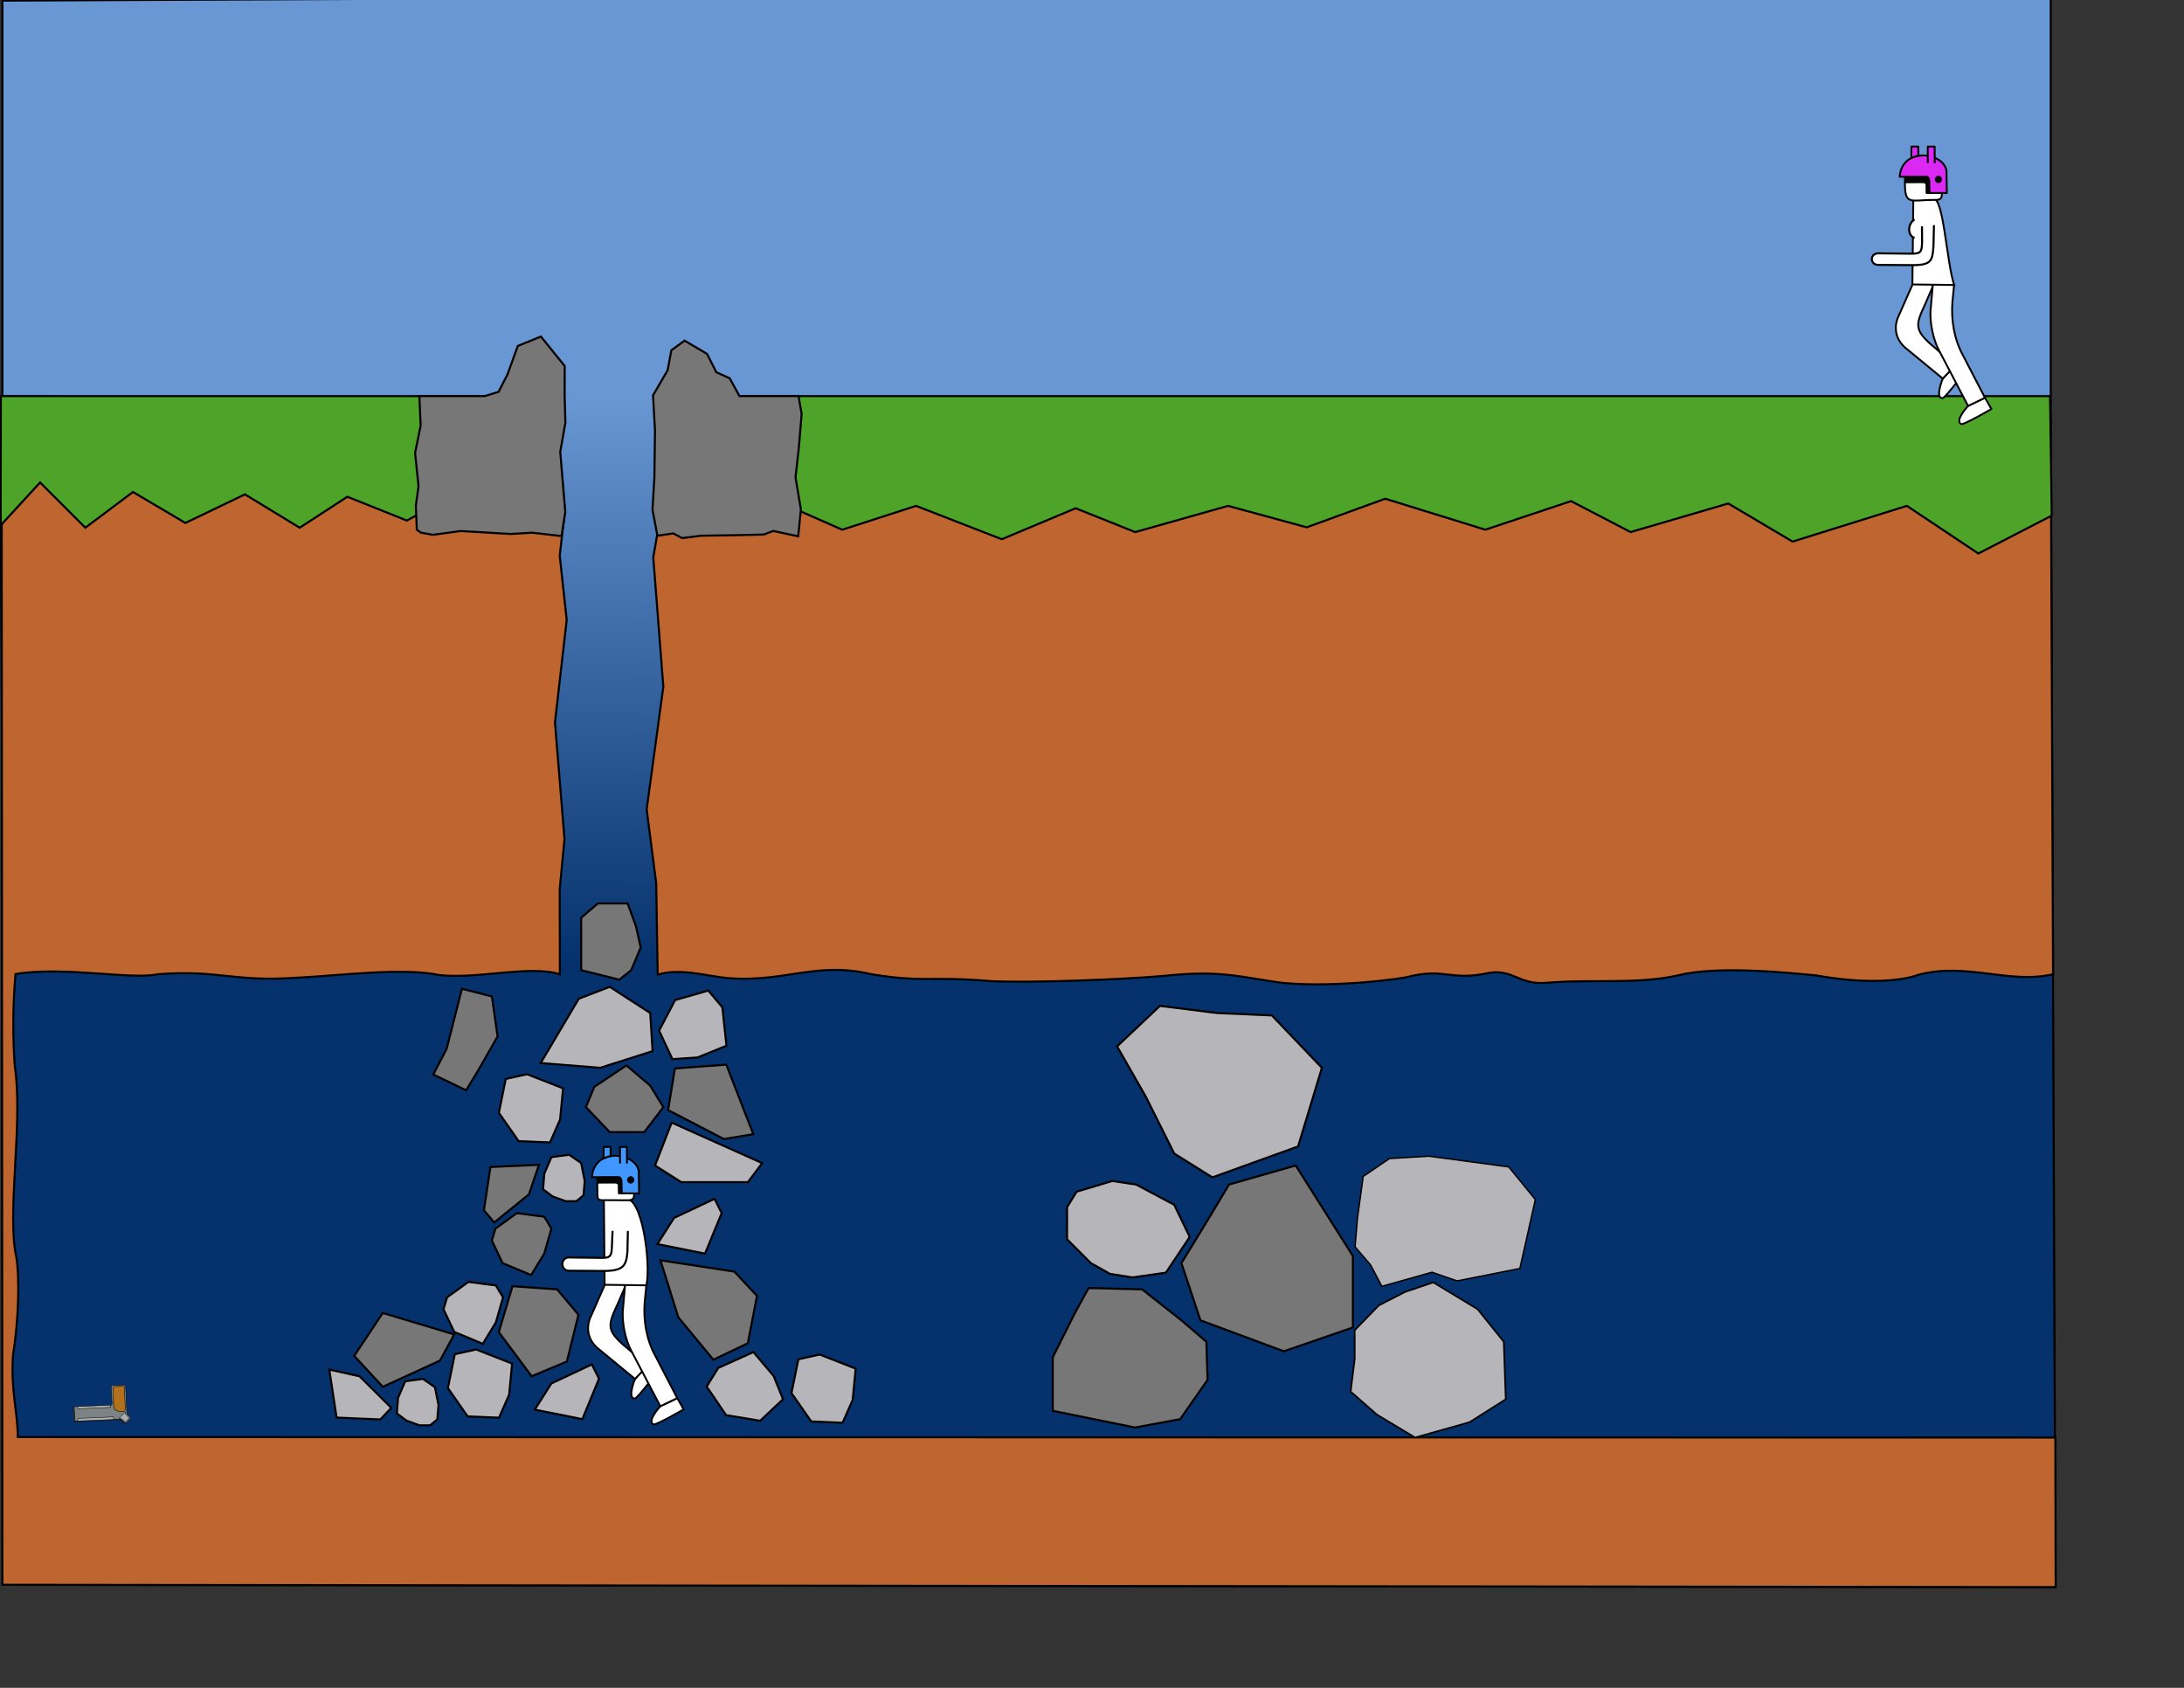 <?xml version="1.0" encoding="UTF-8" standalone="no"?>
<!-- Created with Inkscape (http://www.inkscape.org/) -->

<svg
   xmlns:dc="http://purl.org/dc/elements/1.1/"
   xmlns:cc="http://creativecommons.org/ns#"
   xmlns:rdf="http://www.w3.org/1999/02/22-rdf-syntax-ns#"
   xmlns:svg="http://www.w3.org/2000/svg"
   xmlns="http://www.w3.org/2000/svg"
   xmlns:xlink="http://www.w3.org/1999/xlink"
   xmlns:sodipodi="http://sodipodi.sourceforge.net/DTD/sodipodi-0.dtd"
   xmlns:inkscape="http://www.inkscape.org/namespaces/inkscape"
   width="792pt"
   height="612pt"
   id="svg4591"
   version="1.1"
   inkscape:version="0.48.3.1 r9886"
   sodipodi:docname="tut4.svg">
  <rect width="100%" height="100%" fill="#333333" stroke="none"/>
  <defs
     id="defs4593">
    <linearGradient
       id="linearGradient7046">
      <stop
         style="stop-color:#6997d3;stop-opacity:1;"
         offset="0"
         id="stop7060" />
      <stop
         style="stop-color:#05326d;stop-opacity:1;"
         offset="1"
         id="stop7050" />
    </linearGradient>
    <linearGradient
       inkscape:collect="always"
       xlink:href="#linearGradient7046"
       id="linearGradient7070"
       x1="186.063"
       y1="186.426"
       x2="412.507"
       y2="182.827"
       gradientUnits="userSpaceOnUse"
       gradientTransform="matrix(-0.008,1.205,-0.78,-0.013,444.068,-30.175)" />
  </defs>
  <sodipodi:namedview
     inkscape:document-units="in"
     pagecolor="#ffffff"
     bordercolor="#666666"
     borderopacity="1.0"
     inkscape:pageopacity="0.0"
     inkscape:pageshadow="2"
     inkscape:zoom="1"
     inkscape:cx="443.70239"
     inkscape:cy="424.31622"
     inkscape:current-layer="layer1"
     id="namedview4595"
     showgrid="false"
     inkscape:window-width="1920"
     inkscape:window-height="1138"
     inkscape:window-x="-8"
     inkscape:window-y="-8"
     inkscape:window-maximized="1"
     showguides="true"
     inkscape:guide-bbox="true">
    <inkscape:grid
       type="xygrid"
       id="grid7038" />
    <sodipodi:guide
       orientation="0,1"
       position="-15.556,573.464"
       id="guide7040" />
    <sodipodi:guide
       orientation="1,0"
       position="7.5,-19.5"
       id="guide7042" />
  </sodipodi:namedview>
  <g
     inkscape:label="Layer 1"
     inkscape:groupmode="layer"
     id="layer1">
    <path
       style="fill:#6997d3;fill-opacity:1;stroke:#000000;stroke-width:1px;stroke-linecap:butt;stroke-linejoin:miter;stroke-opacity:1"
       d="m 1.152,0.302 0,194.629 990.422,13.82 0,-213.056 z"
       id="path6945"
       inkscape:connector-curvature="0"
       sodipodi:nodetypes="ccccc" />
    <path
       style="fill:#05326d;fill-opacity:1;stroke:#000000;stroke-width:1px;stroke-linecap:butt;stroke-linejoin:miter;stroke-opacity:1"
       d="m 0,191.477 3.455,574.675 990.422,1.152 -2.341,-564.31 z"
       id="path6943"
       inkscape:connector-curvature="0"
       sodipodi:nodetypes="ccccc" />
    <path
       style="fill:url(#linearGradient7070);fill-opacity:1;fill-rule:nonzero;stroke:none"
       d="M 330.873,-0.019 268.668,1.278 266.871,694.304 l 63.006,2.55 z"
       id="path7044"
       inkscape:connector-curvature="0"
       sodipodi:nodetypes="ccccc" />
    <g
       style="display:inline"
       id="g5934"
       transform="matrix(1.757,0,0,1.757,-504.964,-509.248)">
      <path
         sodipodi:nodetypes="csccc"
         inkscape:connector-curvature="0"
         id="path3040-0-4"
         d="m 462.115,669.368 c 0,0 -2.179,5.281 -0.029,5.296 0.709,0.005 6.205,-7.319 6.205,-7.319 l -2.797,-1.991 z"
         style="fill:#ffffff;fill-opacity:1;stroke:#000000;stroke-width:0.51px;stroke-linecap:round;stroke-linejoin:round;stroke-opacity:1;display:inline" />
      <path
         sodipodi:nodetypes="cccccccc"
         inkscape:connector-curvature="0"
         id="path3928-1"
         d="m 453.822,643.408 -3.823,8.671 c -0.999,1.955 -1.481,5.654 1.658,8.543 l 10.486,8.637 3.534,-3.636 -4.648,-3.949 c -6.878,-5.641 -6.64,-6.628 -3.628,-13.083 l 2.193,-5.097"
         style="fill:#ffffff;fill-opacity:1;stroke:#000000;stroke-width:0.51px;stroke-linecap:butt;stroke-linejoin:round;stroke-opacity:1;display:inline" />
      <path
         sodipodi:nodetypes="csccc"
         inkscape:connector-curvature="0"
         id="path3040-4-9"
         d="m 469.129,676.773 c 0,0 -3.849,4.14 -1.884,5.011 0.649,0.287 8.3,-4.14 8.3,-4.14 l -1.784,-3.107 z"
         style="fill:#ffffff;fill-opacity:1;stroke:#000000;stroke-width:0.51px;stroke-linecap:round;stroke-linejoin:round;stroke-opacity:1;display:inline" />
      <path
         sodipodi:nodetypes="cccccccc"
         inkscape:connector-curvature="0"
         id="path3928-4-1"
         d="m 459.42,643.39 -0.639,7.356 c -0.151,2.984 0.644,7.583 2.266,10.617 l 8.074,15.422 4.648,-2.238 -6.076,-11.714 c -2.392,-4.369 -3.288,-9.723 -2.881,-14.72 l 0.458,-4.605"
         style="fill:#ffffff;fill-opacity:1;stroke:#000000;stroke-width:0.51px;stroke-linecap:butt;stroke-linejoin:round;stroke-opacity:1;display:inline" />
      <path
         sodipodi:nodetypes="cccc"
         inkscape:connector-curvature="0"
         id="path3925-0-8-4-7"
         d="m 459.545,619.855 c 4.447,-1.041 7.046,17.301 5.755,23.656 l -11.506,-0.147 -0.205,-23.622"
         style="fill:#ffffff;fill-opacity:1;stroke:#000000;stroke-width:0.51px;stroke-linecap:butt;stroke-linejoin:miter;stroke-opacity:1;display:inline" />
      <path
         sodipodi:nodetypes="ccccccc"
         inkscape:connector-curvature="0"
         id="path3893-5"
         d="m 451.756,613.906 0.064,4.973 c -0.069,1.53 1.312,1.148 2.471,1.195 l 5.794,0.032 c 2.125,0.075 1.744,-1.269 1.817,-1.891 l -1.57,-5.983 -7.396,0.128"
         style="fill:#ffffff;fill-opacity:1;stroke:#000000;stroke-width:0.51px;stroke-linecap:butt;stroke-linejoin:round;stroke-opacity:1;display:inline" />
      <path
         sodipodi:nodetypes="cccccccc"
         inkscape:connector-curvature="0"
         id="path3902-7"
         d="m 451.888,613.769 -0.022,1.488 4.801,-0.022 c 0.451,-0.045 0.902,0.225 1.014,0.609 l 0.013,2.35 1.555,0.003 -0.103,-5.35 -7.326,0.158"
         style="fill:#000000;fill-opacity:1;stroke:#000000;stroke-width:0.51px;stroke-linecap:butt;stroke-linejoin:round;stroke-opacity:1;display:inline" />
      <path
         sodipodi:nodetypes="ccccccc"
         inkscape:connector-curvature="0"
         id="path3090-6"
         d="m 463.169,612.009 0.112,6.2 -4.766,-0.016 -0.061,-2.682 c 0.1,-2.113 -1.011,-1.713 -0.895,-1.781 l -7.264,0.019 c 0.633,-8.282 11.96,-6.812 12.875,-1.74 z"
         style="fill:#4296ff;fill-opacity:1;stroke:#000000;stroke-width:0.51px;stroke-linecap:butt;stroke-linejoin:round;stroke-opacity:1;display:inline" />
      <path
         transform="matrix(0.51,0,0,0.51,425.425,355.777)"
         d="m 71.5,507.3 c 0,1.001 -0.811,1.812 -1.812,1.812 -1.001,0 -1.812,-0.811 -1.812,-1.812 0,-1.001 0.811,-1.812 1.812,-1.812 1.001,0 1.812,0.811 1.812,1.812 z"
         sodipodi:ry="1.8125"
         sodipodi:rx="1.8125"
         sodipodi:cy="507.29968"
         sodipodi:cx="69.6875"
         id="path3860-1"
         style="opacity:0.979;fill:#000000;fill-opacity:1;stroke:#000000;stroke-width:0.3;stroke-linecap:butt;stroke-linejoin:round;stroke-miterlimit:4;stroke-opacity:1;stroke-dasharray:none;display:inline"
         sodipodi:type="arc" />
      <path
         sodipodi:nodetypes="cccccc"
         inkscape:connector-curvature="0"
         id="path3866-8"
         d="m 453.517,608.576 0.005,-3.14 1.897,-0.016 0.018,2.527 c -0.925,0.171 -1.326,0.399 -1.919,0.629 z"
         style="fill:#4296ff;fill-opacity:1;stroke:#000000;stroke-width:0.51px;stroke-linecap:butt;stroke-linejoin:round;stroke-opacity:1;display:inline" />
      <path
         sodipodi:nodetypes="cccc"
         inkscape:connector-curvature="0"
         id="path3866-7-9"
         d="m 458.025,609.983 0,-4.539 1.897,-0.016 0.022,4.572"
         style="fill:#4296ff;fill-opacity:1;stroke:#000000;stroke-width:0.51px;stroke-linecap:butt;stroke-linejoin:round;stroke-opacity:1;display:inline" />
      <path
         sodipodi:nodetypes="cccccccc"
         inkscape:connector-curvature="0"
         id="path3928-9-8-5-6-4"
         d="m 455.97,628.747 -0.195,4.531 c -0.115,2.713 -0.85,2.743 -4.04,2.657 l -7.934,-0.091 c -2.316,0.243 -2.033,3.557 0.009,3.65 l 8.125,0.052 c 6.727,0.185 7.77,-0.914 8.128,-5.18 l 0.124,-5.578"
         style="fill:#ffffff;fill-opacity:1;stroke:#000000;stroke-width:0.562px;stroke-linecap:round;stroke-linejoin:round;stroke-opacity:1;display:inline" />
    </g>
    <path
       style="fill:#bf6530;fill-opacity:1;stroke:#000000;stroke-width:1px;stroke-linecap:butt;stroke-linejoin:miter;stroke-opacity:1"
       d="m 270.696,219.29 2.414,27.931 -2.472,21.416 3.374,31.095 -5.678,49.521 4.607,56.431 -2.303,24.185 0.078,41.131 c -14.98,-4.566 -39.635,2.525 -58.483,0.382 -17.377,-3.74 -48.436,0.323 -68.462,1.29 C 112.524,474.85 106.045,468.75 76.31,471 63.52,473.814 30.84,467 7.5,470.913 c -1.368,15.966 -1.31,30.78 -0.374,44.155 4.199,28.058 -3.983,71.376 0.792,92.812 1.584,9.378 1.152,30.273 -1.584,46.85 -1.248,16.891 2.111,27.16 2.303,40.02 l 985.166,0.247 0.153,72.307 L 1.152,766.152 0.814,221.834 z"
       id="path4662"
       inkscape:connector-curvature="0"
       sodipodi:nodetypes="ccccccccccccccccccccc" />
    <path
       style="fill:#bf6530;fill-opacity:1;stroke:#000000;stroke-width:1px;stroke-linecap:butt;stroke-linejoin:miter;stroke-opacity:1"
       d="m 992.688,471 c -21.114,4.941 -41.835,-5.851 -64.883,0.21 -9.134,3.406 -27.124,4.471 -49.695,0.344 -13.822,-1.21 -46.753,-4.852 -66.581,-0.056 -19.56,4.528 -41.457,1.778 -63.242,3.602 -14.102,1.32 -16.381,-6.669 -28.282,-4.75 -18.802,4.162 -21.372,-2.775 -40.086,2.119 -13.508,2.42 -46.776,5.286 -65.971,1.831 -16.202,-2.443 -25.104,-5.155 -50.835,-2.543 -19.578,1.823 -67.411,3.602 -84.398,2.547 -29.367,-2.495 -30.989,0.919 -57.477,-3.303 -26.008,-6.238 -40.819,3.632 -67.691,2 -11.229,-0.768 -23.974,-5.25 -35.551,-1.807 l -0.716,-44.203 -4.607,-35.701 8.062,-59.31 -4.874,-62.575 6.675,-37.955 669.129,0.463 z"
       id="path4664"
       inkscape:connector-curvature="0"
       sodipodi:nodetypes="cccccccccccccccccccc" />
    <path
       style="fill:#4ea429;fill-opacity:1;stroke:#000000;stroke-width:1px;stroke-linecap:butt;stroke-linejoin:miter;stroke-opacity:1"
       d="m 272.5,245.456 -4.362,-5.296 -20.73,13.82 -29.943,-13.82 -20.73,11.517 -28.791,-11.517 -23.033,14.972 L 118.423,239.008 89.631,252.828 64.295,237.856 41.262,255.131 19.381,233.249 0.338,253.979 0.403,191.5 272.5,191.5 l -6.01,26.801 z"
       id="path4666"
       inkscape:connector-curvature="0"
       sodipodi:nodetypes="ccccccccccccccccc" />
    <path
       style="fill:#777777;fill-opacity:1;stroke:#000000;stroke-width:1px;stroke-linecap:butt;stroke-linejoin:miter;stroke-opacity:1"
       d="m 202.768,191.5 31.516,0 6.791,-2.069 4.316,-8.433 4.969,-13.743 11.157,-4.551 11.513,14.229 -0.007,14.851 0.346,12.553 -2.489,14.147 2.446,29 -1.826,11.685 -14.15,-1.629 -10.383,0.611 -24.227,-1.425 -13.437,1.832 -5.73,-1.018 -2.036,-1.425 -0.476,-11.596 1.292,-9.474 -1.658,-16.12 2.694,-13.149 z"
       id="path6951"
       inkscape:connector-curvature="0"
       sodipodi:nodetypes="ccccccccccccccccccccccc" />
    <path
       style="fill:#b6b5b9;fill-opacity:1;stroke:#000000;stroke-width:0.825px;stroke-linecap:butt;stroke-linejoin:miter;stroke-opacity:1"
       d="m 679.362,624.596 -12.668,6.484 -11.693,12.042 0,13.895 -1.949,15.748 12.668,11.116 18.515,11.116 26.31,-7.411 17.54,-11.116 -0.974,-27.79 -12.668,-15.748 -21.438,-12.969 z"
       id="path5784"
       inkscape:connector-curvature="0"
       sodipodi:nodetypes="ccccccccccccc" />
    <path
       style="fill:#777777;fill-opacity:1;stroke:#000000;stroke-width:1px;stroke-linecap:butt;stroke-linejoin:miter;stroke-opacity:1"
       d="m 626.5,563.461 27.64,43.763 0,34.55 -33.398,11.517 -40.308,-14.972 -9.213,-27.64 12.668,-20.73 10.365,-17.275 z"
       id="path5786"
       inkscape:connector-curvature="0"
       sodipodi:nodetypes="ccccccccc" />
    <path
       style="fill:#b6b5b9;fill-opacity:1;stroke:#000000;stroke-width:1px;stroke-linecap:butt;stroke-linejoin:miter;stroke-opacity:1"
       d="m 560.855,486.3 -20.73,19.578 13.82,24.185 13.82,27.64 18.426,11.517 41.46,-14.972 11.517,-38.005 -24.185,-25.336 -26.488,-1.152 z"
       id="path5788"
       inkscape:connector-curvature="0"
       sodipodi:nodetypes="cccccccccc" />
    <path
       style="fill:#b6b5b9;fill-opacity:1;stroke:#000000;stroke-width:1px;stroke-linecap:butt;stroke-linejoin:miter;stroke-opacity:1"
       d="m 279.852,482.845 14.972,-5.758 19.578,12.668 1.152,18.426 -25.336,8.062 -28.791,-2.303 z"
       id="path5790"
       inkscape:connector-curvature="0"
       sodipodi:nodetypes="ccccccc" />
    <path
       style="fill:#b6b5b9;fill-opacity:1;stroke:#000000;stroke-width:1px;stroke-linecap:butt;stroke-linejoin:miter;stroke-opacity:1"
       d="m 324.766,542.731 -8.062,20.73 12.668,8.062 32.246,0 6.91,-9.213 z"
       id="path5792"
       inkscape:connector-curvature="0"
       sodipodi:nodetypes="cccccc" />
    <path
       style="fill:#b6b5b9;fill-opacity:1;stroke:#000000;stroke-width:1px;stroke-linecap:butt;stroke-linejoin:miter;stroke-opacity:1"
       d="m 325.918,588.797 19.578,-9.213 3.455,6.91 -8.062,19.578 -23.033,-4.607 z"
       id="path5794"
       inkscape:connector-curvature="0"
       sodipodi:nodetypes="cccccc" />
    <path
       style="fill:#b6b5b9;fill-opacity:1;stroke:#000000;stroke-width:0.705px;stroke-linecap:butt;stroke-linejoin:miter;stroke-opacity:1"
       d="m 671.859,560.101 -12.749,8.649 -2.757,20.186 -1.17,13.832 7.549,8.848 5.424,10.289 24.23,-6.815 12.14,4.181 30.361,-6.007 7.493,-33.333 -12.875,-15.789 -38.57,-5.187 z"
       id="path5796"
       inkscape:connector-curvature="0"
       sodipodi:nodetypes="ccccccccccccc" />
    <path
       style="fill:#777777;fill-opacity:1;stroke:#000000;stroke-width:1px;stroke-linecap:butt;stroke-linejoin:miter;stroke-opacity:1"
       d="m 223.341,478.041 14.508,3.695 2.752,19.35 -9.224,16.117 -5.995,9.9 -15.888,-7.611 6.457,-12.434 z"
       id="path5800"
       inkscape:connector-curvature="0"
       sodipodi:nodetypes="cccccccc" />
    <path
       style="fill:#777777;fill-opacity:1;stroke:#000000;stroke-width:1px;stroke-linecap:butt;stroke-linejoin:miter;stroke-opacity:1"
       d="m 351.174,514.711 -24.845,1.851 -3.307,20.105 26.987,14.004 14.239,-2.342 z"
       id="path5802"
       inkscape:connector-curvature="0"
       sodipodi:nodetypes="cccccc" />
    <g
       id="g5916"
       transform="matrix(-0.211,0.009,-0.009,-0.211,234.139,740.296)">
      <path
         sodipodi:nodetypes="ccccccccccccc"
         inkscape:connector-curvature="0"
         id="path3090"
         d="m 805.946,303.651 0.253,62.199 c -0.137,3.537 2.38,3.94 5,4 l 25,0 c 2.994,0.011 3.045,-1.598 3,-4 l -0.253,-38.02 c 0.064,-2.689 1.947,-2.995 4,-3 l 83,0 0,-33 -105,0 -11.214,-10.536 -12.5,12.143 z"
         style="fill:#7c8384;fill-opacity:1;stroke:#000000;stroke-width:1px;stroke-linecap:round;stroke-linejoin:round;stroke-opacity:1;display:inline" />
      <path
         sodipodi:nodetypes="ccccc"
         inkscape:connector-curvature="0"
         id="path3103"
         d="m 926.16,291.757 1.775,-1.165 0.011,33.238 -1.905,0.968 z"
         style="fill:#7c8384;fill-opacity:1;stroke:#000000;stroke-width:1px;stroke-linecap:round;stroke-linejoin:round;stroke-opacity:1;display:inline" />
      <path
         sodipodi:nodetypes="ccccccc"
         inkscape:connector-curvature="0"
         id="path3873"
         d="m 927.858,290.516 -106.502,-0.14 -10.525,-10.089 -1.056,0.991 10.999,10.595 105.452,-0.067 z"
         style="fill:#737470;fill-opacity:1;stroke:#000000;stroke-width:1px;stroke-linecap:round;stroke-linejoin:round;stroke-opacity:1;display:inline" />
      <path
         sodipodi:nodetypes="ccccc"
         inkscape:connector-curvature="0"
         id="path3095"
         d="m 834.946,291.829 3,6 80,0 3,-6 z"
         style="fill:#abaeae;fill-opacity:1;stroke:#000000;stroke-width:1px;stroke-linecap:butt;stroke-linejoin:miter;stroke-opacity:1;display:inline" />
      <path
         sodipodi:nodetypes="ccccccc"
         inkscape:connector-curvature="0"
         id="path3097"
         d="m 800.938,293.203 7.938,9.619 -0.182,5.218 16.073,-14.053 -4.865,-0.2 -9.999,-9.128 z"
         style="fill:#abaeae;fill-opacity:1;stroke:#000000;stroke-width:0.839px;stroke-linecap:butt;stroke-linejoin:miter;stroke-opacity:1;display:inline" />
      <path
         sodipodi:nodetypes="cccccccc"
         inkscape:connector-curvature="0"
         id="path3099"
         d="m 809.16,315.256 0,48.517 c 0.007,3.529 2.946,3.092 6.224,3.164 l 13.693,0 c 4.315,0.042 6.159,-0.608 6.224,-3.164 l 0,-44.298 c 0.295,-6.142 -10.805,-10.627 -19.316,-10.754 -5.106,-0.192 -6.667,2.816 -6.824,6.535 z"
         style="fill:#b3711e;fill-opacity:1;stroke:#000000;stroke-width:1.146px;stroke-linecap:butt;stroke-linejoin:miter;stroke-opacity:1;display:inline" />
      <path
         sodipodi:nodetypes="ccccc"
         inkscape:connector-curvature="0"
         id="path3101"
         d="m 842.946,324.829 0,-5 75,0 0,5 z"
         style="fill:#abaeae;fill-opacity:1;stroke:#000000;stroke-width:1px;stroke-linecap:butt;stroke-linejoin:miter;stroke-opacity:1;display:inline" />
    </g>
    <path
       style="fill:#b6b5b9;fill-opacity:1;stroke:#000000;stroke-width:1px;stroke-linecap:butt;stroke-linejoin:miter;stroke-opacity:1"
       d="m 537.822,570.946 -17.275,5.182 -4.607,7.486 0,15.547 11.517,11.517 9.213,5.182 10.941,1.727 16.123,-2.303 11.517,-17.275 -7.486,-15.547 -18.426,-9.789 z"
       id="path5925"
       inkscape:connector-curvature="0"
       sodipodi:nodetypes="cccccccccccc" />
    <path
       style="fill:#777777;fill-opacity:1;stroke:#000000;stroke-width:1px;stroke-linecap:butt;stroke-linejoin:miter;stroke-opacity:1"
       d="m 281.003,469.025 18.426,4.607 5.758,-4.607 4.607,-10.941 -2.303,-10.365 -4.031,-10.941 -14.396,0 -8.062,6.91 0,13.82 z"
       id="path5927"
       inkscape:connector-curvature="0"
       sodipodi:nodetypes="cccccccccc" />
    <path
       style="fill:#777777;fill-opacity:1;stroke:#000000;stroke-width:1px;stroke-linecap:butt;stroke-linejoin:miter;stroke-opacity:1"
       d="m 287.338,525.456 15.547,-10.365 11.517,9.789 6.334,10.365 -9.213,12.092 -16.699,0 -11.517,-12.092 z"
       id="path5929"
       inkscape:connector-curvature="0"
       sodipodi:nodetypes="cccccccc" />
    <path
       style="fill:#b6b5b9;fill-opacity:1;stroke:#000000;stroke-width:1px;stroke-linecap:butt;stroke-linejoin:miter;stroke-opacity:1"
       d="m 263.153,567.491 3.455,-8.062 8.637,-1.152 5.758,4.031 1.727,8.637 -0.576,6.91 -3.455,2.879 -5.182,0 -6.334,-2.303 -4.607,-3.455 z"
       id="path5931"
       inkscape:connector-curvature="0"
       sodipodi:nodetypes="ccccccccccc" />
    <path
       style="fill:#777777;fill-opacity:1;stroke:#000000;stroke-width:1px;stroke-linecap:butt;stroke-linejoin:miter;stroke-opacity:1"
       d="m 239.544,593.979 10.365,-7.486 13.244,1.727 3.455,5.758 -3.455,12.092 -6.334,10.365 -13.82,-5.758 -5.182,-10.941 z"
       id="path5933"
       inkscape:connector-curvature="0"
       sodipodi:nodetypes="ccccccccc" />
    <path
       style="fill:#b6b5b9;fill-opacity:1;stroke:#000000;stroke-width:1px;stroke-linecap:butt;stroke-linejoin:miter;stroke-opacity:1"
       d="m 254.869,519.332 17.396,6.822 -1.44,15.046 -4.878,11.125 -15.189,-0.639 -9.553,-13.696 3.33,-16.364 z"
       id="path5929-4"
       inkscape:connector-curvature="0"
       sodipodi:nodetypes="cccccccc" />
    <path
       style="fill:#777777;fill-opacity:1;stroke:#000000;stroke-width:1px;stroke-linecap:butt;stroke-linejoin:miter;stroke-opacity:1"
       d="m 529.761,622.771 22.457,0.576 19.002,14.971 12.092,10.365 0.576,18.426 -13.244,19.002 -21.881,4.031 -39.732,-8.062 0,-25.912 10.365,-20.73 6.91,-12.668 z"
       id="path5953"
       inkscape:connector-curvature="0"
       sodipodi:nodetypes="cccccccccccc" />
    <path
       style="fill:#777777;fill-opacity:1;stroke:#000000;stroke-width:1px;stroke-linecap:butt;stroke-linejoin:miter;stroke-opacity:1"
       d="m 355.085,614.775 10.938,11.733 -4.43,22.895 -16.66,7.957 -16.949,-20.485 -8.628,-27.565 z"
       id="path5790-8"
       inkscape:connector-curvature="0"
       sodipodi:nodetypes="ccccccc" />
    <path
       style="fill:#777777;fill-opacity:1;stroke:#000000;stroke-width:1px;stroke-linecap:butt;stroke-linejoin:miter;stroke-opacity:1"
       d="m 269.372,623.345 10.323,12.277 -5.596,22.638 -17.045,7.094 -15.879,-21.326 6.614,-22.212 z"
       id="path5790-82"
       inkscape:connector-curvature="0"
       sodipodi:nodetypes="ccccccc" />
    <path
       style="fill:#b6b5b9;fill-opacity:1;stroke:#000000;stroke-width:1px;stroke-linecap:butt;stroke-linejoin:miter;stroke-opacity:1"
       d="m 347.266,661.343 17.036,-7.677 9.757,11.544 4.55,11.263 -11.07,10.419 -16.473,-2.736 -9.379,-13.816 z"
       id="path5929-4-4"
       inkscape:connector-curvature="0"
       sodipodi:nodetypes="cccccccc" />
    <path
       style="fill:#b6b5b9;fill-opacity:1;stroke:#000000;stroke-width:1px;stroke-linecap:butt;stroke-linejoin:miter;stroke-opacity:1"
       d="m 266.608,668.837 19.578,-9.213 3.455,6.91 -8.062,19.578 -23.033,-4.607 z"
       id="path5794-5"
       inkscape:connector-curvature="0"
       sodipodi:nodetypes="cccccc" />
    <path
       style="fill:#b6b5b9;fill-opacity:1;stroke:#000000;stroke-width:1px;stroke-linecap:butt;stroke-linejoin:miter;stroke-opacity:1"
       d="m 230.222,652.411 17.396,6.822 -1.44,15.046 -4.878,11.125 -15.189,-0.639 -9.553,-13.696 3.33,-16.364 z"
       id="path5929-4-2"
       inkscape:connector-curvature="0"
       sodipodi:nodetypes="cccccccc" />
    <path
       style="fill:#b6b5b9;fill-opacity:1;stroke:#000000;stroke-width:1px;stroke-linecap:butt;stroke-linejoin:miter;stroke-opacity:1"
       d="m 192.456,675.85 3.455,-8.062 8.637,-1.152 5.758,4.031 1.727,8.637 -0.576,6.91 -3.455,2.879 -5.182,0 -6.334,-2.303 -4.607,-3.455 z"
       id="path5931-2"
       inkscape:connector-curvature="0"
       sodipodi:nodetypes="ccccccccccc" />
    <path
       style="fill:#b6b5b9;fill-opacity:1;stroke:#000000;stroke-width:1px;stroke-linecap:butt;stroke-linejoin:miter;stroke-opacity:1"
       d="m 216.162,627.22 10.365,-7.486 13.244,1.727 3.455,5.758 -3.455,12.092 -6.334,10.365 -13.82,-5.758 -5.182,-10.941 z"
       id="path5933-1"
       inkscape:connector-curvature="0"
       sodipodi:nodetypes="ccccccccc" />
    <path
       style="fill:#b6b5b9;fill-opacity:1;stroke:#000000;stroke-width:1px;stroke-linecap:butt;stroke-linejoin:miter;stroke-opacity:1"
       d="m 396.348,654.854 17.396,6.822 -1.44,15.046 -4.878,11.125 -15.189,-0.639 -9.553,-13.696 3.33,-16.364 z"
       id="path5929-4-6"
       inkscape:connector-curvature="0"
       sodipodi:nodetypes="cccccccc" />
    <path
       style="fill:#4ea429;fill-opacity:1;stroke:#000000;stroke-width:1px;stroke-linecap:butt;stroke-linejoin:miter;stroke-opacity:1"
       d="m 991.229,191.5 -671.479,0 -0.043,55.372 25.336,9.213 33.398,-12.668 28.791,12.668 35.701,-11.517 41.46,16.123 35.701,-14.972 28.791,11.517 44.914,-12.668 38.005,10.365 38.005,-13.82 48.369,14.971 41.46,-13.82 28.791,14.972 47.218,-13.82 31.095,18.426 55.279,-17.275 34.55,23.033 35.474,-18.319 z"
       id="path4664-5"
       inkscape:connector-curvature="0"
       sodipodi:nodetypes="cccccccccccccccccccccc" />
    <g
       id="g6703"
       transform="translate(849.473,13.839)">
      <path
         sodipodi:nodetypes="csccc"
         inkscape:connector-curvature="0"
         id="path3040-0-4-1"
         d="m 89.815,169.365 c 0,0 -3.828,9.279 -0.051,9.305 1.247,0.009 10.902,-12.859 10.902,-12.859 l -4.915,-3.498 z"
         style="fill:#ffffff;fill-opacity:1;stroke:#000000;stroke-width:0.896px;stroke-linecap:round;stroke-linejoin:round;stroke-opacity:1;display:inline" />
      <path
         sodipodi:nodetypes="cccccccc"
         inkscape:connector-curvature="0"
         id="path3928-1-7"
         d="m 75.244,123.751 -6.718,15.236 c -1.755,3.435 -2.603,9.935 2.913,15.012 l 18.426,15.177 6.209,-6.389 -8.167,-6.939 C 75.822,145.935 76.24,144.201 81.532,132.858 l 3.854,-8.957"
         style="fill:#ffffff;fill-opacity:1;stroke:#000000;stroke-width:0.896px;stroke-linecap:butt;stroke-linejoin:round;stroke-opacity:1;display:inline" />
      <path
         sodipodi:nodetypes="csccc"
         inkscape:connector-curvature="0"
         id="path3040-4-9-1"
         d="m 102.141,182.378 c 0,0 -6.763,7.275 -3.31,8.805 1.14,0.505 14.584,-7.274 14.584,-7.274 l -3.135,-5.459 z"
         style="fill:#ffffff;fill-opacity:1;stroke:#000000;stroke-width:0.896px;stroke-linecap:round;stroke-linejoin:round;stroke-opacity:1;display:inline" />
      <path
         sodipodi:nodetypes="cccccccc"
         inkscape:connector-curvature="0"
         id="path3928-4-1-1"
         d="m 85.08,123.719 -1.123,12.926 c -0.266,5.244 1.132,13.324 3.982,18.656 l 14.188,27.099 8.167,-3.932 -10.676,-20.582 c -4.203,-7.676 -5.777,-17.084 -5.061,-25.864 l 0.804,-8.092"
         style="fill:#ffffff;fill-opacity:1;stroke:#000000;stroke-width:0.896px;stroke-linecap:butt;stroke-linejoin:round;stroke-opacity:1;display:inline" />
      <path
         sodipodi:nodetypes="cccc"
         inkscape:connector-curvature="0"
         id="path3925-0-8-4-7-5"
         d="m 85.299,82.367 c 4.964,-1.218 6.476,31.01 10.112,41.566 l -20.217,-0.258 0.454,-40.895"
         style="fill:#ffffff;fill-opacity:1;stroke:#000000;stroke-width:0.896px;stroke-linecap:butt;stroke-linejoin:miter;stroke-opacity:1;display:inline" />
      <path
         sodipodi:nodetypes="ccccc"
         inkscape:connector-curvature="0"
         id="path3893-5-2"
         d="m 71.615,71.914 c -0.361,14.337 1.763,10.824 14.634,10.895 3.735,0.132 3.064,-2.23 3.192,-3.323 L 86.682,68.973 73.687,69.197"
         style="fill:#ffffff;fill-opacity:1;stroke:#000000;stroke-width:0.896px;stroke-linecap:butt;stroke-linejoin:round;stroke-opacity:1;display:inline" />
      <path
         sodipodi:nodetypes="cccccccc"
         inkscape:connector-curvature="0"
         id="path3902-7-7"
         d="m 71.847,71.673 -0.04,2.614 8.436,-0.04 c 0.792,-0.079 1.584,0.396 1.782,1.069 l 0.023,4.129 2.733,0.005 -0.181,-9.401 -12.872,0.277"
         style="fill:#000000;fill-opacity:1;stroke:#000000;stroke-width:0.896px;stroke-linecap:butt;stroke-linejoin:round;stroke-opacity:1;display:inline" />
      <path
         sodipodi:nodetypes="ccccccc"
         inkscape:connector-curvature="0"
         id="path3090-6-6"
         d="m 91.667,68.581 0.196,10.895 -8.374,-0.028 -0.108,-4.713 c 0.175,-3.713 -1.776,-3.01 -1.572,-3.129 l -12.764,0.033 C 70.157,57.087 90.059,59.669 91.667,68.581 z"
         style="fill:#db28f3;fill-opacity:1;stroke:#000000;stroke-width:0.896px;stroke-linecap:butt;stroke-linejoin:round;stroke-opacity:1;display:inline" />
      <path
         transform="matrix(0.896,0,0,0.896,25.347,-381.645)"
         d="m 71.5,507.3 c 0,1.001 -0.811,1.812 -1.812,1.812 -1.001,0 -1.812,-0.811 -1.812,-1.812 0,-1.001 0.811,-1.812 1.812,-1.812 1.001,0 1.812,0.811 1.812,1.812 z"
         sodipodi:ry="1.8125"
         sodipodi:rx="1.8125"
         sodipodi:cy="507.29968"
         sodipodi:cx="69.6875"
         id="path3860-1-1"
         style="opacity:0.979;fill:#000000;fill-opacity:1;stroke:#000000;stroke-width:0.3;stroke-linecap:butt;stroke-linejoin:round;stroke-miterlimit:4;stroke-opacity:1;stroke-dasharray:none;display:inline"
         sodipodi:type="arc" />
      <path
         sodipodi:nodetypes="cccccc"
         inkscape:connector-curvature="0"
         id="path3866-8-4"
         d="m 74.709,62.549 0.009,-5.517 3.333,-0.028 0.032,4.44 c -1.626,0.3 -2.329,0.701 -3.372,1.105 z"
         style="fill:#db28f3;fill-opacity:1;stroke:#000000;stroke-width:0.896px;stroke-linecap:butt;stroke-linejoin:round;stroke-opacity:1;display:inline" />
      <path
         sodipodi:nodetypes="cccc"
         inkscape:connector-curvature="0"
         id="path3866-7-9-2"
         d="m 82.629,65.021 0,-7.976 3.333,-0.028 0.04,8.033"
         style="fill:#db28f3;fill-opacity:1;stroke:#000000;stroke-width:0.896px;stroke-linecap:butt;stroke-linejoin:round;stroke-opacity:1;display:inline" />
      <path
         sodipodi:nodetypes="cccccccc"
         inkscape:connector-curvature="0"
         id="path3928-9-8-5-6-4-3"
         d="m 79.833,95.956 0.065,7.351 c -0.201,4.768 -0.476,5.634 -6.08,5.483 l -15.365,-0.161 c -4.069,0.427 -3.572,5.436 0.016,5.598 l 14.276,0.091 c 11.82,0.324 12.024,-1.605 12.653,-9.102 l 0.218,-9.801"
         style="fill:#ffffff;fill-opacity:1;stroke:#000000;stroke-width:0.987px;stroke-linecap:round;stroke-linejoin:round;stroke-opacity:1;display:inline" />
      <path
         sodipodi:nodetypes="cc"
         inkscape:connector-curvature="0"
         id="path6601"
         d="m 76.262,92.266 c -3.792,2.306 -3.167,8.137 0,8.905"
         style="fill:#ffffff;fill-opacity:1;stroke:#000000;stroke-width:1px;stroke-linecap:butt;stroke-linejoin:miter;stroke-opacity:1" />
    </g>
    <path
       style="fill:#777777;fill-opacity:1;stroke:#000000;stroke-width:1px;stroke-linecap:butt;stroke-linejoin:miter;stroke-opacity:1"
       d="m 322.826,178.965 1.781,-9.618 6.377,-4.669 10.87,6.403 4.506,8.878 6.479,2.942 4.711,8.598 28.541,0 1.523,8.615 -1.448,17.301 -1.52,13.335 2.599,15.506 -1.29,13.031 -12.092,-2.591 -4.607,1.727 -12.38,0.288 L 339.026,259 l -9.213,1.152 -4.213,-2.265 -7.733,1.114 -2.384,-12.537 0.929,-15.638 0.288,-22.668 -0.95,-17.011 z"
       id="path6953"
       inkscape:connector-curvature="0"
       sodipodi:nodetypes="ccccccccccccccccccccccccc" />
    <path
       style="fill:#777777;fill-opacity:1;stroke:#000000;stroke-width:1px;stroke-linecap:butt;stroke-linejoin:miter;stroke-opacity:1"
       d="m 255.792,577.382 -16.807,13.628 -5.007,-5.883 3.145,-20.938 23.466,-1.036 z"
       id="path5794-7"
       inkscape:connector-curvature="0"
       sodipodi:nodetypes="cccccc" />
    <path
       style="fill:#777777;fill-opacity:1;stroke:#000000;stroke-width:1px;stroke-linecap:butt;stroke-linejoin:miter;stroke-opacity:1"
       d="m 185.077,634.77 -13.82,20.73 13.82,14.971 27.64,-12.668 6.91,-12.668 z"
       id="path5802-6"
       inkscape:connector-curvature="0"
       sodipodi:nodetypes="cccccc" />
    <path
       style="fill:#b6b5b9;fill-opacity:1;stroke:#000000;stroke-width:1px;stroke-linecap:butt;stroke-linejoin:miter;stroke-opacity:1"
       d="m 173.877,665.382 15.337,15.263 -5.318,5.604 -21.154,-0.902 -3.524,-23.223 z"
       id="path5794-1"
       inkscape:connector-curvature="0"
       sodipodi:nodetypes="cccccc"
       inkscape:transform-center-x="5.7003941" />
    <path
       style="fill:#b6b5b9;fill-opacity:1;stroke:#000000;stroke-width:1px;stroke-linecap:butt;stroke-linejoin:miter;stroke-opacity:1"
       d="m 349.28,486.995 1.982,18.58 -14.011,5.67 -12.12,0.811 -6.447,-13.767 7.737,-14.798 16.052,-4.603 z"
       id="path5929-4-8"
       inkscape:connector-curvature="0"
       sodipodi:nodetypes="cccccccc"
       inkscape:transform-center-x="4.0717101" />
  </g>
</svg>

